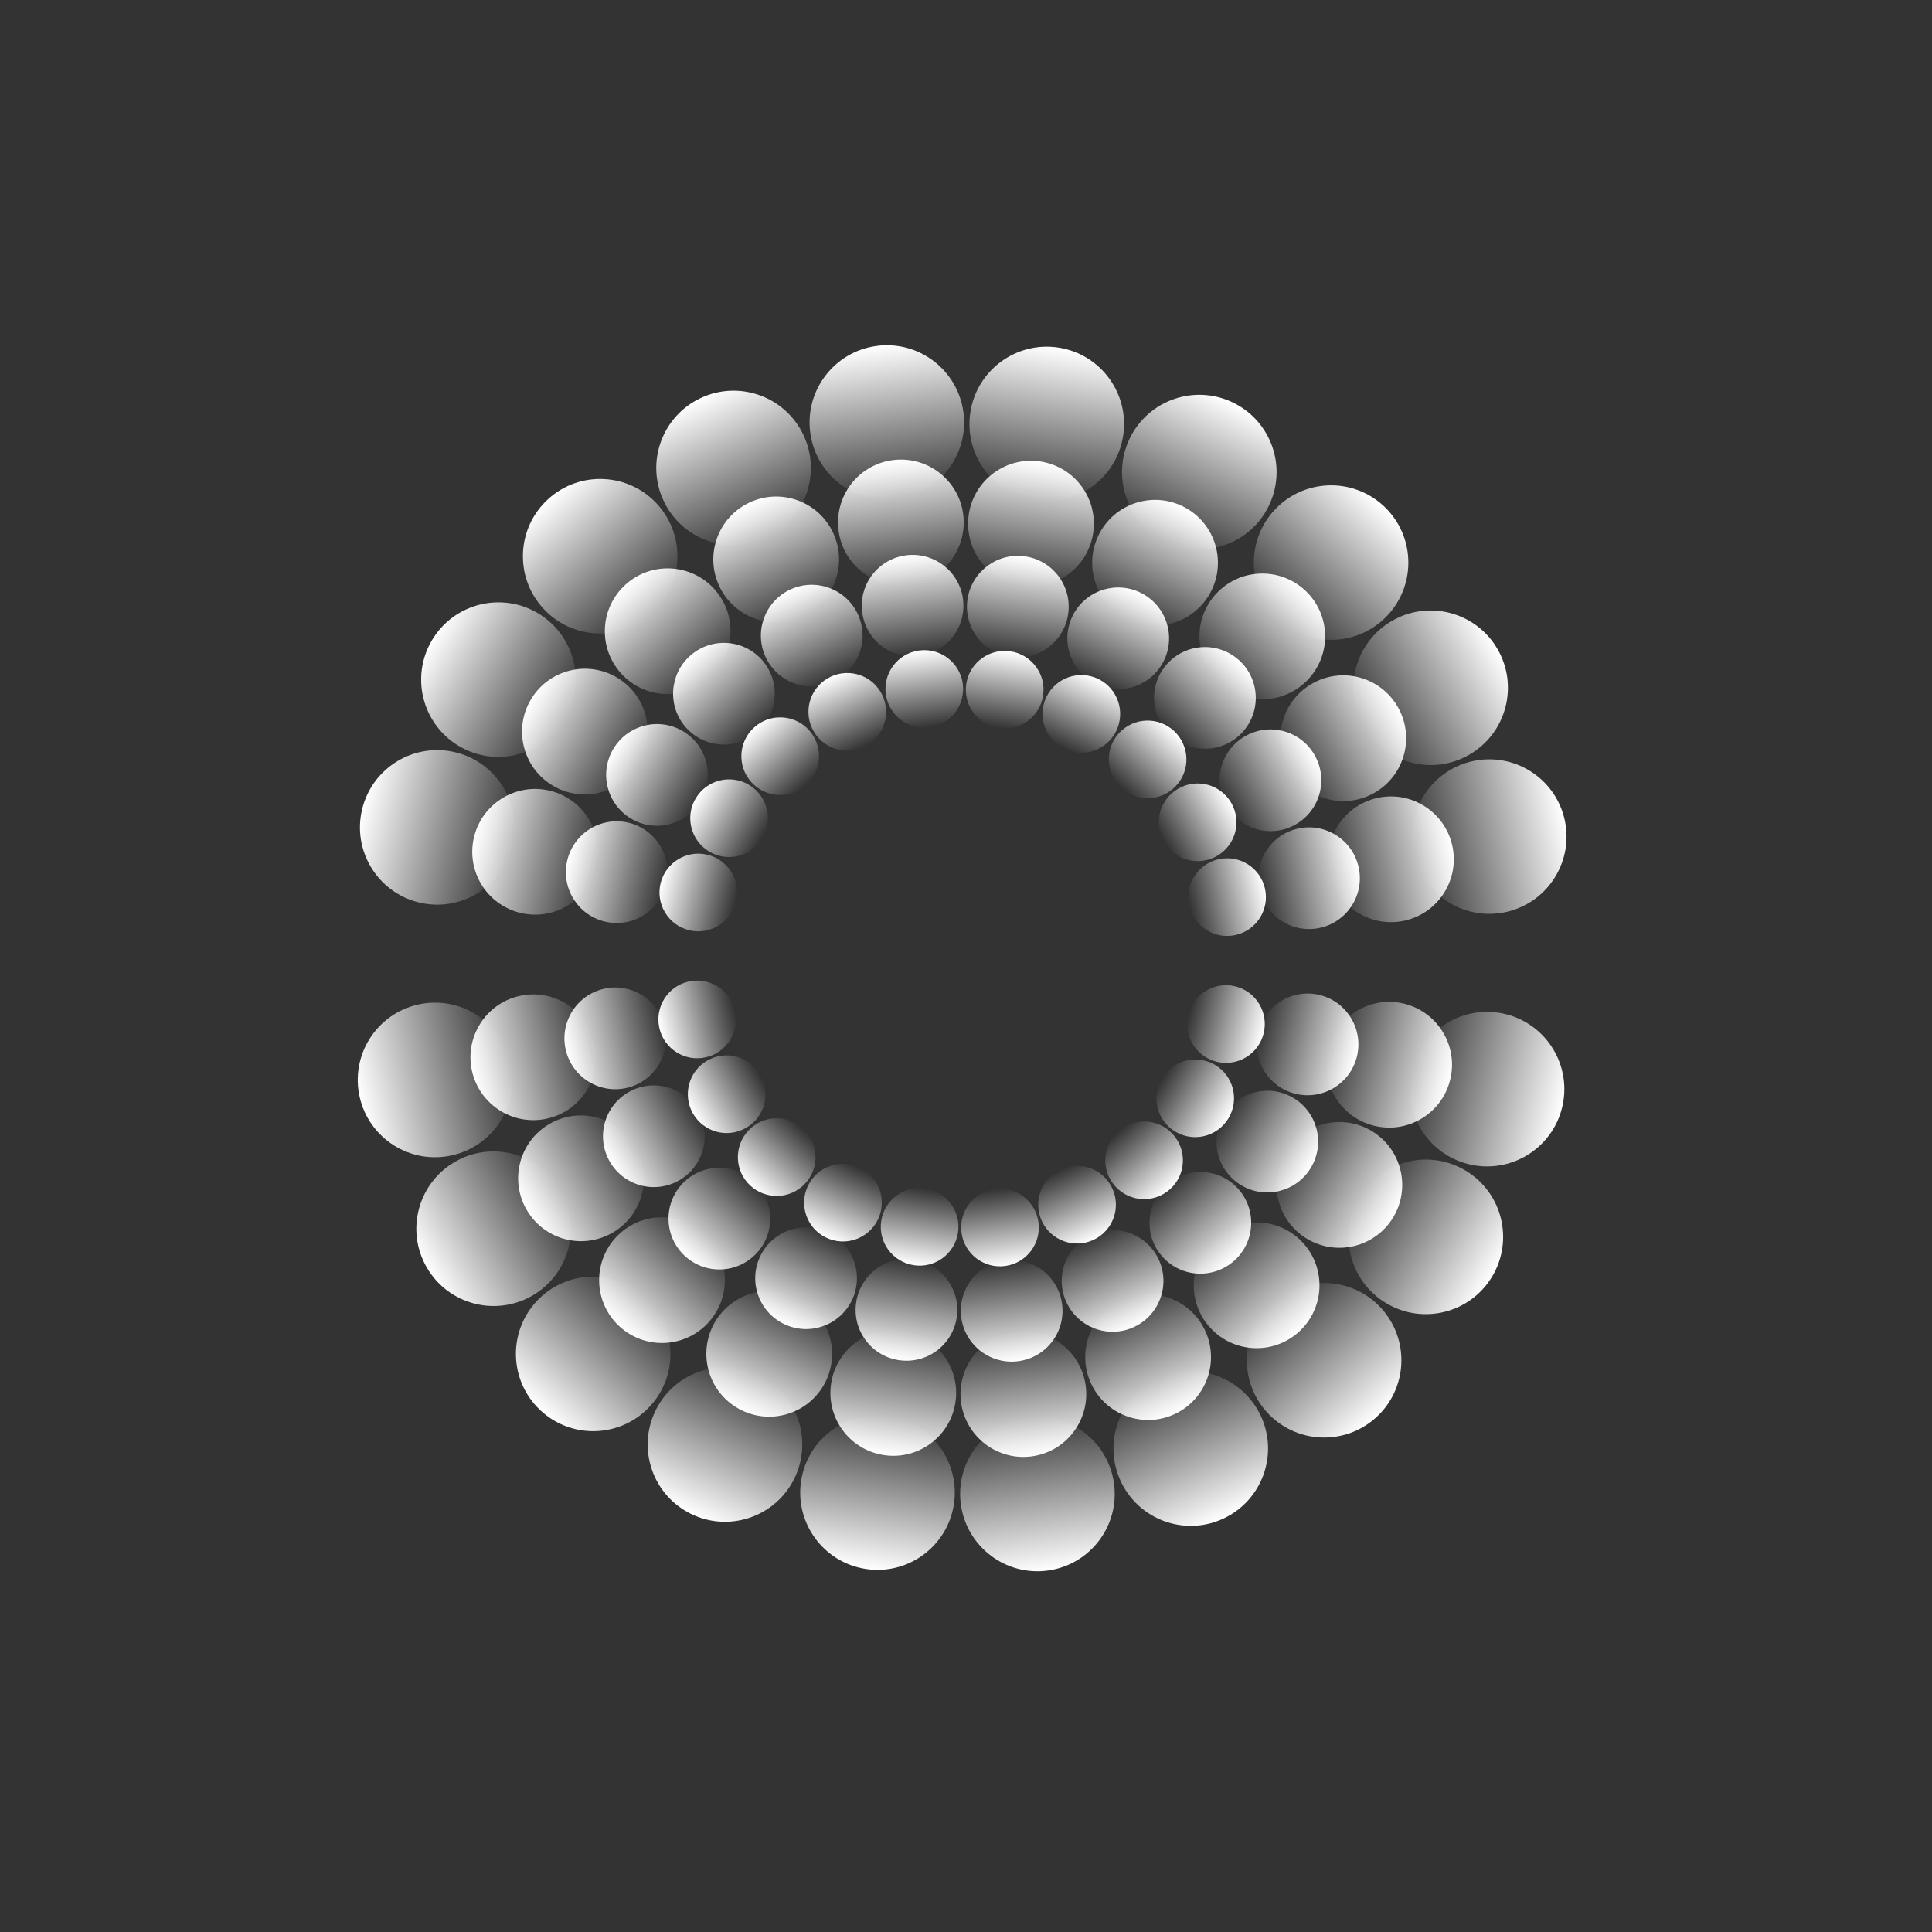<svg width="100" height="100" viewBox="0 0 100 100" fill="none" xmlns="http://www.w3.org/2000/svg">
<rect x="0" y="0" width="100" height="100" fill="#333333" stroke="none"/>
<circle cx="22.518" cy="55.898" r="4" transform="rotate(-103 22.518 55.898)" fill="url(#paint0_linear_500_6482)"/>
<circle cx="25.551" cy="63.599" r="4" transform="rotate(-120 25.551 63.599)" fill="url(#paint1_linear_500_6482)"/>
<circle cx="30.704" cy="70.077" r="4" transform="rotate(-137 30.704 70.077)" fill="url(#paint2_linear_500_6482)"/>
<circle cx="37.525" cy="74.766" r="4" transform="rotate(-154 37.525 74.766)" fill="url(#paint3_linear_500_6482)"/>
<circle cx="45.419" cy="77.255" r="4" transform="rotate(-171 45.419 77.255)" fill="url(#paint4_linear_500_6482)"/>
<circle cx="53.697" cy="77.327" r="4" transform="rotate(172 53.697 77.327)" fill="url(#paint5_linear_500_6482)"/>
<circle cx="61.633" cy="74.976" r="4" transform="rotate(155 61.633 74.976)" fill="url(#paint6_linear_500_6482)"/>
<circle cx="68.536" cy="70.407" r="4" transform="rotate(138 68.536 70.407)" fill="url(#paint7_linear_500_6482)"/>
<circle cx="73.801" cy="64.02" r="4" transform="rotate(121 73.801 64.02)" fill="url(#paint8_linear_500_6482)"/>
<circle cx="76.969" cy="56.373" r="4" transform="rotate(104 76.969 56.373)" fill="url(#paint9_linear_500_6482)"/>
<circle cx="4" cy="4" r="4" transform="matrix(-0.225 -0.974 -0.974 0.225 81.88 46.298)" fill="url(#paint10_linear_500_6482)"/>
<circle cx="4" cy="4" r="4" transform="matrix(-0.5 -0.866 -0.866 0.5 79.513 37.063)" fill="url(#paint11_linear_500_6482)"/>
<circle cx="4" cy="4" r="4" transform="matrix(-0.731 -0.682 -0.682 0.731 74.549 28.924)" fill="url(#paint12_linear_500_6482)"/>
<circle cx="4" cy="4" r="4" transform="matrix(-0.899 -0.438 -0.438 0.899 67.423 22.592)" fill="url(#paint13_linear_500_6482)"/>
<circle cx="4" cy="4" r="4" transform="matrix(-0.988 -0.156 -0.156 0.988 58.756 18.619)" fill="url(#paint14_linear_500_6482)"/>
<circle cx="4" cy="4" r="4" transform="matrix(-0.99 0.139 0.139 0.99 49.307 17.354)" fill="url(#paint15_linear_500_6482)"/>
<circle cx="4" cy="4" r="4" transform="matrix(-0.906 0.423 0.423 0.906 39.901 18.907)" fill="url(#paint16_linear_500_6482)"/>
<circle cx="4" cy="4" r="4" transform="matrix(-0.743 0.669 0.669 0.743 31.361 23.142)" fill="url(#paint17_linear_500_6482)"/>
<circle cx="4" cy="4" r="4" transform="matrix(-0.515 0.857 0.857 0.515 24.431 29.689)" fill="url(#paint18_linear_500_6482)"/>
<circle cx="4" cy="4" r="4" transform="matrix(-0.242 0.97 0.97 0.242 19.719 37.977)" fill="url(#paint19_linear_500_6482)"/>
<circle cx="27.606" cy="54.724" r="3.254" transform="rotate(-103 27.606 54.724)" fill="url(#paint20_linear_500_6482)"/>
<circle cx="30.074" cy="60.989" r="3.254" transform="rotate(-120 30.074 60.989)" fill="url(#paint21_linear_500_6482)"/>
<circle cx="34.265" cy="66.259" r="3.254" transform="rotate(-137 34.265 66.259)" fill="url(#paint22_linear_500_6482)"/>
<circle cx="39.815" cy="70.073" r="3.254" transform="rotate(-154 39.815 70.073)" fill="url(#paint23_linear_500_6482)"/>
<circle cx="46.236" cy="72.098" r="3.254" transform="rotate(-171 46.236 72.098)" fill="url(#paint24_linear_500_6482)"/>
<circle cx="52.97" cy="72.156" r="3.254" transform="rotate(172 52.97 72.156)" fill="url(#paint25_linear_500_6482)"/>
<circle cx="59.426" cy="70.244" r="3.254" transform="rotate(155 59.426 70.244)" fill="url(#paint26_linear_500_6482)"/>
<circle cx="65.042" cy="66.527" r="3.254" transform="rotate(138 65.042 66.527)" fill="url(#paint27_linear_500_6482)"/>
<circle cx="69.325" cy="61.331" r="3.254" transform="rotate(121 69.325 61.331)" fill="url(#paint28_linear_500_6482)"/>
<circle cx="71.902" cy="55.11" r="3.254" transform="rotate(104 71.902 55.11)" fill="url(#paint29_linear_500_6482)"/>
<circle cx="3.254" cy="3.254" r="3.254" transform="matrix(-0.225 -0.974 -0.974 0.225 75.897 46.914)" fill="url(#paint30_linear_500_6482)"/>
<circle cx="3.254" cy="3.254" r="3.254" transform="matrix(-0.5 -0.866 -0.866 0.5 73.972 39.401)" fill="url(#paint31_linear_500_6482)"/>
<circle cx="3.254" cy="3.254" r="3.254" transform="matrix(-0.731 -0.682 -0.682 0.731 69.934 32.78)" fill="url(#paint32_linear_500_6482)"/>
<circle cx="3.254" cy="3.254" r="3.254" transform="matrix(-0.899 -0.438 -0.438 0.899 64.136 27.628)" fill="url(#paint33_linear_500_6482)"/>
<circle cx="3.254" cy="3.254" r="3.254" transform="matrix(-0.988 -0.156 -0.156 0.988 57.086 24.397)" fill="url(#paint34_linear_500_6482)"/>
<circle cx="3.254" cy="3.254" r="3.254" transform="matrix(-0.99 0.139 0.139 0.99 49.399 23.368)" fill="url(#paint35_linear_500_6482)"/>
<circle cx="3.254" cy="3.254" r="3.254" transform="matrix(-0.906 0.423 0.423 0.906 41.747 24.631)" fill="url(#paint36_linear_500_6482)"/>
<circle cx="3.254" cy="3.254" r="3.254" transform="matrix(-0.743 0.669 0.669 0.743 34.8 28.077)" fill="url(#paint37_linear_500_6482)"/>
<circle cx="3.254" cy="3.254" r="3.254" transform="matrix(-0.515 0.857 0.857 0.515 29.162 33.403)" fill="url(#paint38_linear_500_6482)"/>
<circle cx="3.254" cy="3.254" r="3.254" transform="matrix(-0.242 0.97 0.97 0.242 25.329 40.145)" fill="url(#paint39_linear_500_6482)"/>
<circle cx="31.847" cy="53.745" r="2.632" transform="rotate(-103 31.847 53.745)" fill="url(#paint40_linear_500_6482)"/>
<circle cx="33.843" cy="58.812" r="2.632" transform="rotate(-120 33.843 58.812)" fill="url(#paint41_linear_500_6482)"/>
<circle cx="37.234" cy="63.075" r="2.632" transform="rotate(-137 37.234 63.075)" fill="url(#paint42_linear_500_6482)"/>
<circle cx="41.723" cy="66.16" r="2.632" transform="rotate(-154 41.723 66.16)" fill="url(#paint43_linear_500_6482)"/>
<circle cx="46.918" cy="67.799" r="2.632" transform="rotate(-171 46.918 67.799)" fill="url(#paint44_linear_500_6482)"/>
<circle cx="52.364" cy="67.846" r="2.632" transform="rotate(172 52.364 67.846)" fill="url(#paint45_linear_500_6482)"/>
<circle cx="57.587" cy="66.299" r="2.632" transform="rotate(155 57.587 66.299)" fill="url(#paint46_linear_500_6482)"/>
<circle cx="62.129" cy="63.292" r="2.632" transform="rotate(138 62.129 63.292)" fill="url(#paint47_linear_500_6482)"/>
<circle cx="65.594" cy="59.089" r="2.632" transform="rotate(121 65.594 59.089)" fill="url(#paint48_linear_500_6482)"/>
<circle cx="67.678" cy="54.057" r="2.632" transform="rotate(104 67.678 54.057)" fill="url(#paint49_linear_500_6482)"/>
<circle cx="2.632" cy="2.632" r="2.632" transform="matrix(-0.225 -0.974 -0.974 0.225 70.91 47.427)" fill="url(#paint50_linear_500_6482)"/>
<circle cx="2.632" cy="2.632" r="2.632" transform="matrix(-0.5 -0.866 -0.866 0.5 69.353 41.35)" fill="url(#paint51_linear_500_6482)"/>
<circle cx="2.632" cy="2.632" r="2.632" transform="matrix(-0.731 -0.682 -0.682 0.731 66.086 35.994)" fill="url(#paint52_linear_500_6482)"/>
<circle cx="2.632" cy="2.632" r="2.632" transform="matrix(-0.899 -0.438 -0.438 0.899 61.397 31.827)" fill="url(#paint53_linear_500_6482)"/>
<circle cx="2.632" cy="2.632" r="2.632" transform="matrix(-0.988 -0.156 -0.156 0.988 55.694 29.213)" fill="url(#paint54_linear_500_6482)"/>
<circle cx="2.632" cy="2.632" r="2.632" transform="matrix(-0.99 0.139 0.139 0.99 49.476 28.381)" fill="url(#paint55_linear_500_6482)"/>
<circle cx="2.632" cy="2.632" r="2.632" transform="matrix(-0.906 0.423 0.423 0.906 43.286 29.402)" fill="url(#paint56_linear_500_6482)"/>
<circle cx="2.632" cy="2.632" r="2.632" transform="matrix(-0.743 0.669 0.669 0.743 37.666 32.19)" fill="url(#paint57_linear_500_6482)"/>
<circle cx="2.632" cy="2.632" r="2.632" transform="matrix(-0.515 0.857 0.857 0.515 33.106 36.498)" fill="url(#paint58_linear_500_6482)"/>
<circle cx="2.632" cy="2.632" r="2.632" transform="matrix(-0.242 0.97 0.97 0.242 30.005 41.952)" fill="url(#paint59_linear_500_6482)"/>
<circle cx="36.088" cy="52.765" r="2.01" transform="rotate(-103 36.088 52.765)" fill="url(#paint60_linear_500_6482)"/>
<circle cx="37.612" cy="56.636" r="2.01" transform="rotate(-120 37.612 56.636)" fill="url(#paint61_linear_500_6482)"/>
<circle cx="40.202" cy="59.892" r="2.01" transform="rotate(-137 40.202 59.892)" fill="url(#paint62_linear_500_6482)"/>
<circle cx="43.631" cy="62.248" r="2.01" transform="rotate(-154 43.631 62.248)" fill="url(#paint63_linear_500_6482)"/>
<circle cx="47.599" cy="63.499" r="2.01" transform="rotate(-171 47.599 63.499)" fill="url(#paint64_linear_500_6482)"/>
<circle cx="51.759" cy="63.535" r="2.01" transform="rotate(172 51.759 63.535)" fill="url(#paint65_linear_500_6482)"/>
<circle cx="55.748" cy="62.354" r="2.01" transform="rotate(155 55.748 62.354)" fill="url(#paint66_linear_500_6482)"/>
<circle cx="59.217" cy="60.058" r="2.01" transform="rotate(138 59.217 60.058)" fill="url(#paint67_linear_500_6482)"/>
<circle cx="61.863" cy="56.847" r="2.01" transform="rotate(121 61.863 56.847)" fill="url(#paint68_linear_500_6482)"/>
<circle cx="63.455" cy="53.004" r="2.01" transform="rotate(104 63.455 53.004)" fill="url(#paint69_linear_500_6482)"/>
<circle cx="2.01" cy="2.01" r="2.01" transform="matrix(-0.225 -0.974 -0.974 0.225 65.924 47.94)" fill="url(#paint70_linear_500_6482)"/>
<circle cx="2.01" cy="2.01" r="2.01" transform="matrix(-0.5 -0.866 -0.866 0.5 64.734 43.298)" fill="url(#paint71_linear_500_6482)"/>
<circle cx="2.01" cy="2.01" r="2.01" transform="matrix(-0.731 -0.682 -0.682 0.731 62.239 39.208)" fill="url(#paint72_linear_500_6482)"/>
<circle cx="2.01" cy="2.01" r="2.01" transform="matrix(-0.899 -0.438 -0.438 0.899 58.657 36.025)" fill="url(#paint73_linear_500_6482)"/>
<circle cx="2.01" cy="2.01" r="2.01" transform="matrix(-0.988 -0.156 -0.156 0.988 54.302 34.028)" fill="url(#paint74_linear_500_6482)"/>
<circle cx="2.01" cy="2.01" r="2.01" transform="matrix(-0.99 0.139 0.139 0.99 49.552 33.392)" fill="url(#paint75_linear_500_6482)"/>
<circle cx="2.01" cy="2.01" r="2.01" transform="matrix(-0.906 0.423 0.423 0.906 44.825 34.173)" fill="url(#paint76_linear_500_6482)"/>
<circle cx="2.01" cy="2.01" r="2.01" transform="matrix(-0.743 0.669 0.669 0.743 40.532 36.302)" fill="url(#paint77_linear_500_6482)"/>
<circle cx="2.01" cy="2.01" r="2.01" transform="matrix(-0.515 0.857 0.857 0.515 37.05 39.592)" fill="url(#paint78_linear_500_6482)"/>
<circle cx="2.01" cy="2.01" r="2.01" transform="matrix(-0.242 0.97 0.97 0.242 34.681 43.758)" fill="url(#paint79_linear_500_6482)"/>
<defs>
<linearGradient id="paint0_linear_500_6482" x1="22.518" y1="51.898" x2="22.518" y2="59.898" gradientUnits="userSpaceOnUse">
<stop stop-color="white"/>
<stop offset="1" stop-color="white" stop-opacity="0"/>
</linearGradient>
<linearGradient id="paint1_linear_500_6482" x1="25.551" y1="59.599" x2="25.551" y2="67.599" gradientUnits="userSpaceOnUse">
<stop stop-color="white"/>
<stop offset="1" stop-color="white" stop-opacity="0"/>
</linearGradient>
<linearGradient id="paint2_linear_500_6482" x1="30.704" y1="66.077" x2="30.704" y2="74.077" gradientUnits="userSpaceOnUse">
<stop stop-color="white"/>
<stop offset="1" stop-color="white" stop-opacity="0"/>
</linearGradient>
<linearGradient id="paint3_linear_500_6482" x1="37.525" y1="70.766" x2="37.525" y2="78.766" gradientUnits="userSpaceOnUse">
<stop stop-color="white"/>
<stop offset="1" stop-color="white" stop-opacity="0"/>
</linearGradient>
<linearGradient id="paint4_linear_500_6482" x1="45.419" y1="73.255" x2="45.419" y2="81.255" gradientUnits="userSpaceOnUse">
<stop stop-color="white"/>
<stop offset="1" stop-color="white" stop-opacity="0"/>
</linearGradient>
<linearGradient id="paint5_linear_500_6482" x1="53.697" y1="73.327" x2="53.697" y2="81.327" gradientUnits="userSpaceOnUse">
<stop stop-color="white"/>
<stop offset="1" stop-color="white" stop-opacity="0"/>
</linearGradient>
<linearGradient id="paint6_linear_500_6482" x1="61.633" y1="70.976" x2="61.633" y2="78.976" gradientUnits="userSpaceOnUse">
<stop stop-color="white"/>
<stop offset="1" stop-color="white" stop-opacity="0"/>
</linearGradient>
<linearGradient id="paint7_linear_500_6482" x1="68.536" y1="66.407" x2="68.536" y2="74.407" gradientUnits="userSpaceOnUse">
<stop stop-color="white"/>
<stop offset="1" stop-color="white" stop-opacity="0"/>
</linearGradient>
<linearGradient id="paint8_linear_500_6482" x1="73.801" y1="60.02" x2="73.801" y2="68.02" gradientUnits="userSpaceOnUse">
<stop stop-color="white"/>
<stop offset="1" stop-color="white" stop-opacity="0"/>
</linearGradient>
<linearGradient id="paint9_linear_500_6482" x1="76.969" y1="52.373" x2="76.969" y2="60.373" gradientUnits="userSpaceOnUse">
<stop stop-color="white"/>
<stop offset="1" stop-color="white" stop-opacity="0"/>
</linearGradient>
<linearGradient id="paint10_linear_500_6482" x1="4" y1="0" x2="4" y2="8" gradientUnits="userSpaceOnUse">
<stop stop-color="white"/>
<stop offset="1" stop-color="white" stop-opacity="0"/>
</linearGradient>
<linearGradient id="paint11_linear_500_6482" x1="4" y1="0" x2="4" y2="8" gradientUnits="userSpaceOnUse">
<stop stop-color="white"/>
<stop offset="1" stop-color="white" stop-opacity="0"/>
</linearGradient>
<linearGradient id="paint12_linear_500_6482" x1="4" y1="0" x2="4" y2="8" gradientUnits="userSpaceOnUse">
<stop stop-color="white"/>
<stop offset="1" stop-color="white" stop-opacity="0"/>
</linearGradient>
<linearGradient id="paint13_linear_500_6482" x1="4" y1="0" x2="4" y2="8" gradientUnits="userSpaceOnUse">
<stop stop-color="white"/>
<stop offset="1" stop-color="white" stop-opacity="0"/>
</linearGradient>
<linearGradient id="paint14_linear_500_6482" x1="4" y1="0" x2="4" y2="8" gradientUnits="userSpaceOnUse">
<stop stop-color="white"/>
<stop offset="1" stop-color="white" stop-opacity="0"/>
</linearGradient>
<linearGradient id="paint15_linear_500_6482" x1="4" y1="0" x2="4" y2="8" gradientUnits="userSpaceOnUse">
<stop stop-color="white"/>
<stop offset="1" stop-color="white" stop-opacity="0"/>
</linearGradient>
<linearGradient id="paint16_linear_500_6482" x1="4" y1="0" x2="4" y2="8" gradientUnits="userSpaceOnUse">
<stop stop-color="white"/>
<stop offset="1" stop-color="white" stop-opacity="0"/>
</linearGradient>
<linearGradient id="paint17_linear_500_6482" x1="4" y1="0" x2="4" y2="8" gradientUnits="userSpaceOnUse">
<stop stop-color="white"/>
<stop offset="1" stop-color="white" stop-opacity="0"/>
</linearGradient>
<linearGradient id="paint18_linear_500_6482" x1="4" y1="0" x2="4" y2="8" gradientUnits="userSpaceOnUse">
<stop stop-color="white"/>
<stop offset="1" stop-color="white" stop-opacity="0"/>
</linearGradient>
<linearGradient id="paint19_linear_500_6482" x1="4" y1="0" x2="4" y2="8" gradientUnits="userSpaceOnUse">
<stop stop-color="white"/>
<stop offset="1" stop-color="white" stop-opacity="0"/>
</linearGradient>
<linearGradient id="paint20_linear_500_6482" x1="27.606" y1="51.47" x2="27.606" y2="57.978" gradientUnits="userSpaceOnUse">
<stop stop-color="white"/>
<stop offset="1" stop-color="white" stop-opacity="0"/>
</linearGradient>
<linearGradient id="paint21_linear_500_6482" x1="30.074" y1="57.735" x2="30.074" y2="64.243" gradientUnits="userSpaceOnUse">
<stop stop-color="white"/>
<stop offset="1" stop-color="white" stop-opacity="0"/>
</linearGradient>
<linearGradient id="paint22_linear_500_6482" x1="34.265" y1="63.005" x2="34.265" y2="69.513" gradientUnits="userSpaceOnUse">
<stop stop-color="white"/>
<stop offset="1" stop-color="white" stop-opacity="0"/>
</linearGradient>
<linearGradient id="paint23_linear_500_6482" x1="39.815" y1="66.819" x2="39.815" y2="73.327" gradientUnits="userSpaceOnUse">
<stop stop-color="white"/>
<stop offset="1" stop-color="white" stop-opacity="0"/>
</linearGradient>
<linearGradient id="paint24_linear_500_6482" x1="46.237" y1="68.844" x2="46.237" y2="75.352" gradientUnits="userSpaceOnUse">
<stop stop-color="white"/>
<stop offset="1" stop-color="white" stop-opacity="0"/>
</linearGradient>
<linearGradient id="paint25_linear_500_6482" x1="52.97" y1="68.902" x2="52.97" y2="75.41" gradientUnits="userSpaceOnUse">
<stop stop-color="white"/>
<stop offset="1" stop-color="white" stop-opacity="0"/>
</linearGradient>
<linearGradient id="paint26_linear_500_6482" x1="59.426" y1="66.99" x2="59.426" y2="73.498" gradientUnits="userSpaceOnUse">
<stop stop-color="white"/>
<stop offset="1" stop-color="white" stop-opacity="0"/>
</linearGradient>
<linearGradient id="paint27_linear_500_6482" x1="65.042" y1="63.273" x2="65.042" y2="69.781" gradientUnits="userSpaceOnUse">
<stop stop-color="white"/>
<stop offset="1" stop-color="white" stop-opacity="0"/>
</linearGradient>
<linearGradient id="paint28_linear_500_6482" x1="69.325" y1="58.077" x2="69.325" y2="64.585" gradientUnits="userSpaceOnUse">
<stop stop-color="white"/>
<stop offset="1" stop-color="white" stop-opacity="0"/>
</linearGradient>
<linearGradient id="paint29_linear_500_6482" x1="71.902" y1="51.856" x2="71.902" y2="58.364" gradientUnits="userSpaceOnUse">
<stop stop-color="white"/>
<stop offset="1" stop-color="white" stop-opacity="0"/>
</linearGradient>
<linearGradient id="paint30_linear_500_6482" x1="3.254" y1="0" x2="3.254" y2="6.508" gradientUnits="userSpaceOnUse">
<stop stop-color="white"/>
<stop offset="1" stop-color="white" stop-opacity="0"/>
</linearGradient>
<linearGradient id="paint31_linear_500_6482" x1="3.254" y1="0" x2="3.254" y2="6.508" gradientUnits="userSpaceOnUse">
<stop stop-color="white"/>
<stop offset="1" stop-color="white" stop-opacity="0"/>
</linearGradient>
<linearGradient id="paint32_linear_500_6482" x1="3.254" y1="0" x2="3.254" y2="6.508" gradientUnits="userSpaceOnUse">
<stop stop-color="white"/>
<stop offset="1" stop-color="white" stop-opacity="0"/>
</linearGradient>
<linearGradient id="paint33_linear_500_6482" x1="3.254" y1="0" x2="3.254" y2="6.508" gradientUnits="userSpaceOnUse">
<stop stop-color="white"/>
<stop offset="1" stop-color="white" stop-opacity="0"/>
</linearGradient>
<linearGradient id="paint34_linear_500_6482" x1="3.254" y1="0" x2="3.254" y2="6.508" gradientUnits="userSpaceOnUse">
<stop stop-color="white"/>
<stop offset="1" stop-color="white" stop-opacity="0"/>
</linearGradient>
<linearGradient id="paint35_linear_500_6482" x1="3.254" y1="0" x2="3.254" y2="6.508" gradientUnits="userSpaceOnUse">
<stop stop-color="white"/>
<stop offset="1" stop-color="white" stop-opacity="0"/>
</linearGradient>
<linearGradient id="paint36_linear_500_6482" x1="3.254" y1="0" x2="3.254" y2="6.508" gradientUnits="userSpaceOnUse">
<stop stop-color="white"/>
<stop offset="1" stop-color="white" stop-opacity="0"/>
</linearGradient>
<linearGradient id="paint37_linear_500_6482" x1="3.254" y1="0" x2="3.254" y2="6.508" gradientUnits="userSpaceOnUse">
<stop stop-color="white"/>
<stop offset="1" stop-color="white" stop-opacity="0"/>
</linearGradient>
<linearGradient id="paint38_linear_500_6482" x1="3.254" y1="0" x2="3.254" y2="6.508" gradientUnits="userSpaceOnUse">
<stop stop-color="white"/>
<stop offset="1" stop-color="white" stop-opacity="0"/>
</linearGradient>
<linearGradient id="paint39_linear_500_6482" x1="3.254" y1="0" x2="3.254" y2="6.508" gradientUnits="userSpaceOnUse">
<stop stop-color="white"/>
<stop offset="1" stop-color="white" stop-opacity="0"/>
</linearGradient>
<linearGradient id="paint40_linear_500_6482" x1="31.847" y1="51.112" x2="31.847" y2="56.377" gradientUnits="userSpaceOnUse">
<stop stop-color="white"/>
<stop offset="1" stop-color="white" stop-opacity="0"/>
</linearGradient>
<linearGradient id="paint41_linear_500_6482" x1="33.843" y1="56.18" x2="33.843" y2="61.444" gradientUnits="userSpaceOnUse">
<stop stop-color="white"/>
<stop offset="1" stop-color="white" stop-opacity="0"/>
</linearGradient>
<linearGradient id="paint42_linear_500_6482" x1="37.234" y1="60.443" x2="37.234" y2="65.708" gradientUnits="userSpaceOnUse">
<stop stop-color="white"/>
<stop offset="1" stop-color="white" stop-opacity="0"/>
</linearGradient>
<linearGradient id="paint43_linear_500_6482" x1="41.723" y1="63.528" x2="41.723" y2="68.793" gradientUnits="userSpaceOnUse">
<stop stop-color="white"/>
<stop offset="1" stop-color="white" stop-opacity="0"/>
</linearGradient>
<linearGradient id="paint44_linear_500_6482" x1="46.918" y1="65.166" x2="46.918" y2="70.431" gradientUnits="userSpaceOnUse">
<stop stop-color="white"/>
<stop offset="1" stop-color="white" stop-opacity="0"/>
</linearGradient>
<linearGradient id="paint45_linear_500_6482" x1="52.364" y1="65.214" x2="52.364" y2="70.478" gradientUnits="userSpaceOnUse">
<stop stop-color="white"/>
<stop offset="1" stop-color="white" stop-opacity="0"/>
</linearGradient>
<linearGradient id="paint46_linear_500_6482" x1="57.587" y1="63.667" x2="57.587" y2="68.931" gradientUnits="userSpaceOnUse">
<stop stop-color="white"/>
<stop offset="1" stop-color="white" stop-opacity="0"/>
</linearGradient>
<linearGradient id="paint47_linear_500_6482" x1="62.129" y1="60.66" x2="62.129" y2="65.925" gradientUnits="userSpaceOnUse">
<stop stop-color="white"/>
<stop offset="1" stop-color="white" stop-opacity="0"/>
</linearGradient>
<linearGradient id="paint48_linear_500_6482" x1="65.594" y1="56.457" x2="65.594" y2="61.721" gradientUnits="userSpaceOnUse">
<stop stop-color="white"/>
<stop offset="1" stop-color="white" stop-opacity="0"/>
</linearGradient>
<linearGradient id="paint49_linear_500_6482" x1="67.678" y1="51.425" x2="67.678" y2="56.69" gradientUnits="userSpaceOnUse">
<stop stop-color="white"/>
<stop offset="1" stop-color="white" stop-opacity="0"/>
</linearGradient>
<linearGradient id="paint50_linear_500_6482" x1="2.632" y1="0" x2="2.632" y2="5.264" gradientUnits="userSpaceOnUse">
<stop stop-color="white"/>
<stop offset="1" stop-color="white" stop-opacity="0"/>
</linearGradient>
<linearGradient id="paint51_linear_500_6482" x1="2.632" y1="0" x2="2.632" y2="5.264" gradientUnits="userSpaceOnUse">
<stop stop-color="white"/>
<stop offset="1" stop-color="white" stop-opacity="0"/>
</linearGradient>
<linearGradient id="paint52_linear_500_6482" x1="2.632" y1="0" x2="2.632" y2="5.264" gradientUnits="userSpaceOnUse">
<stop stop-color="white"/>
<stop offset="1" stop-color="white" stop-opacity="0"/>
</linearGradient>
<linearGradient id="paint53_linear_500_6482" x1="2.632" y1="0" x2="2.632" y2="5.264" gradientUnits="userSpaceOnUse">
<stop stop-color="white"/>
<stop offset="1" stop-color="white" stop-opacity="0"/>
</linearGradient>
<linearGradient id="paint54_linear_500_6482" x1="2.632" y1="0" x2="2.632" y2="5.264" gradientUnits="userSpaceOnUse">
<stop stop-color="white"/>
<stop offset="1" stop-color="white" stop-opacity="0"/>
</linearGradient>
<linearGradient id="paint55_linear_500_6482" x1="2.632" y1="0" x2="2.632" y2="5.264" gradientUnits="userSpaceOnUse">
<stop stop-color="white"/>
<stop offset="1" stop-color="white" stop-opacity="0"/>
</linearGradient>
<linearGradient id="paint56_linear_500_6482" x1="2.632" y1="0" x2="2.632" y2="5.264" gradientUnits="userSpaceOnUse">
<stop stop-color="white"/>
<stop offset="1" stop-color="white" stop-opacity="0"/>
</linearGradient>
<linearGradient id="paint57_linear_500_6482" x1="2.632" y1="0" x2="2.632" y2="5.264" gradientUnits="userSpaceOnUse">
<stop stop-color="white"/>
<stop offset="1" stop-color="white" stop-opacity="0"/>
</linearGradient>
<linearGradient id="paint58_linear_500_6482" x1="2.632" y1="0" x2="2.632" y2="5.264" gradientUnits="userSpaceOnUse">
<stop stop-color="white"/>
<stop offset="1" stop-color="white" stop-opacity="0"/>
</linearGradient>
<linearGradient id="paint59_linear_500_6482" x1="2.632" y1="0" x2="2.632" y2="5.264" gradientUnits="userSpaceOnUse">
<stop stop-color="white"/>
<stop offset="1" stop-color="white" stop-opacity="0"/>
</linearGradient>
<linearGradient id="paint60_linear_500_6482" x1="36.088" y1="50.755" x2="36.088" y2="54.776" gradientUnits="userSpaceOnUse">
<stop stop-color="white"/>
<stop offset="1" stop-color="white" stop-opacity="0"/>
</linearGradient>
<linearGradient id="paint61_linear_500_6482" x1="37.612" y1="54.625" x2="37.612" y2="58.646" gradientUnits="userSpaceOnUse">
<stop stop-color="white"/>
<stop offset="1" stop-color="white" stop-opacity="0"/>
</linearGradient>
<linearGradient id="paint62_linear_500_6482" x1="40.202" y1="57.882" x2="40.202" y2="61.902" gradientUnits="userSpaceOnUse">
<stop stop-color="white"/>
<stop offset="1" stop-color="white" stop-opacity="0"/>
</linearGradient>
<linearGradient id="paint63_linear_500_6482" x1="43.631" y1="60.238" x2="43.631" y2="64.259" gradientUnits="userSpaceOnUse">
<stop stop-color="white"/>
<stop offset="1" stop-color="white" stop-opacity="0"/>
</linearGradient>
<linearGradient id="paint64_linear_500_6482" x1="47.599" y1="61.489" x2="47.599" y2="65.51" gradientUnits="userSpaceOnUse">
<stop stop-color="white"/>
<stop offset="1" stop-color="white" stop-opacity="0"/>
</linearGradient>
<linearGradient id="paint65_linear_500_6482" x1="51.759" y1="61.525" x2="51.759" y2="65.546" gradientUnits="userSpaceOnUse">
<stop stop-color="white"/>
<stop offset="1" stop-color="white" stop-opacity="0"/>
</linearGradient>
<linearGradient id="paint66_linear_500_6482" x1="55.748" y1="60.344" x2="55.748" y2="64.365" gradientUnits="userSpaceOnUse">
<stop stop-color="white"/>
<stop offset="1" stop-color="white" stop-opacity="0"/>
</linearGradient>
<linearGradient id="paint67_linear_500_6482" x1="59.217" y1="58.047" x2="59.217" y2="62.068" gradientUnits="userSpaceOnUse">
<stop stop-color="white"/>
<stop offset="1" stop-color="white" stop-opacity="0"/>
</linearGradient>
<linearGradient id="paint68_linear_500_6482" x1="61.863" y1="54.837" x2="61.863" y2="58.858" gradientUnits="userSpaceOnUse">
<stop stop-color="white"/>
<stop offset="1" stop-color="white" stop-opacity="0"/>
</linearGradient>
<linearGradient id="paint69_linear_500_6482" x1="63.455" y1="50.994" x2="63.455" y2="55.015" gradientUnits="userSpaceOnUse">
<stop stop-color="white"/>
<stop offset="1" stop-color="white" stop-opacity="0"/>
</linearGradient>
<linearGradient id="paint70_linear_500_6482" x1="2.01" y1="0" x2="2.01" y2="4.021" gradientUnits="userSpaceOnUse">
<stop stop-color="white"/>
<stop offset="1" stop-color="white" stop-opacity="0"/>
</linearGradient>
<linearGradient id="paint71_linear_500_6482" x1="2.01" y1="0" x2="2.01" y2="4.021" gradientUnits="userSpaceOnUse">
<stop stop-color="white"/>
<stop offset="1" stop-color="white" stop-opacity="0"/>
</linearGradient>
<linearGradient id="paint72_linear_500_6482" x1="2.01" y1="0" x2="2.01" y2="4.021" gradientUnits="userSpaceOnUse">
<stop stop-color="white"/>
<stop offset="1" stop-color="white" stop-opacity="0"/>
</linearGradient>
<linearGradient id="paint73_linear_500_6482" x1="2.01" y1="0" x2="2.01" y2="4.021" gradientUnits="userSpaceOnUse">
<stop stop-color="white"/>
<stop offset="1" stop-color="white" stop-opacity="0"/>
</linearGradient>
<linearGradient id="paint74_linear_500_6482" x1="2.01" y1="0" x2="2.01" y2="4.021" gradientUnits="userSpaceOnUse">
<stop stop-color="white"/>
<stop offset="1" stop-color="white" stop-opacity="0"/>
</linearGradient>
<linearGradient id="paint75_linear_500_6482" x1="2.01" y1="0" x2="2.01" y2="4.021" gradientUnits="userSpaceOnUse">
<stop stop-color="white"/>
<stop offset="1" stop-color="white" stop-opacity="0"/>
</linearGradient>
<linearGradient id="paint76_linear_500_6482" x1="2.01" y1="0" x2="2.01" y2="4.021" gradientUnits="userSpaceOnUse">
<stop stop-color="white"/>
<stop offset="1" stop-color="white" stop-opacity="0"/>
</linearGradient>
<linearGradient id="paint77_linear_500_6482" x1="2.01" y1="0" x2="2.01" y2="4.021" gradientUnits="userSpaceOnUse">
<stop stop-color="white"/>
<stop offset="1" stop-color="white" stop-opacity="0"/>
</linearGradient>
<linearGradient id="paint78_linear_500_6482" x1="2.01" y1="0" x2="2.01" y2="4.021" gradientUnits="userSpaceOnUse">
<stop stop-color="white"/>
<stop offset="1" stop-color="white" stop-opacity="0"/>
</linearGradient>
<linearGradient id="paint79_linear_500_6482" x1="2.01" y1="0" x2="2.01" y2="4.021" gradientUnits="userSpaceOnUse">
<stop stop-color="white"/>
<stop offset="1" stop-color="white" stop-opacity="0"/>
</linearGradient>
</defs>
</svg>
